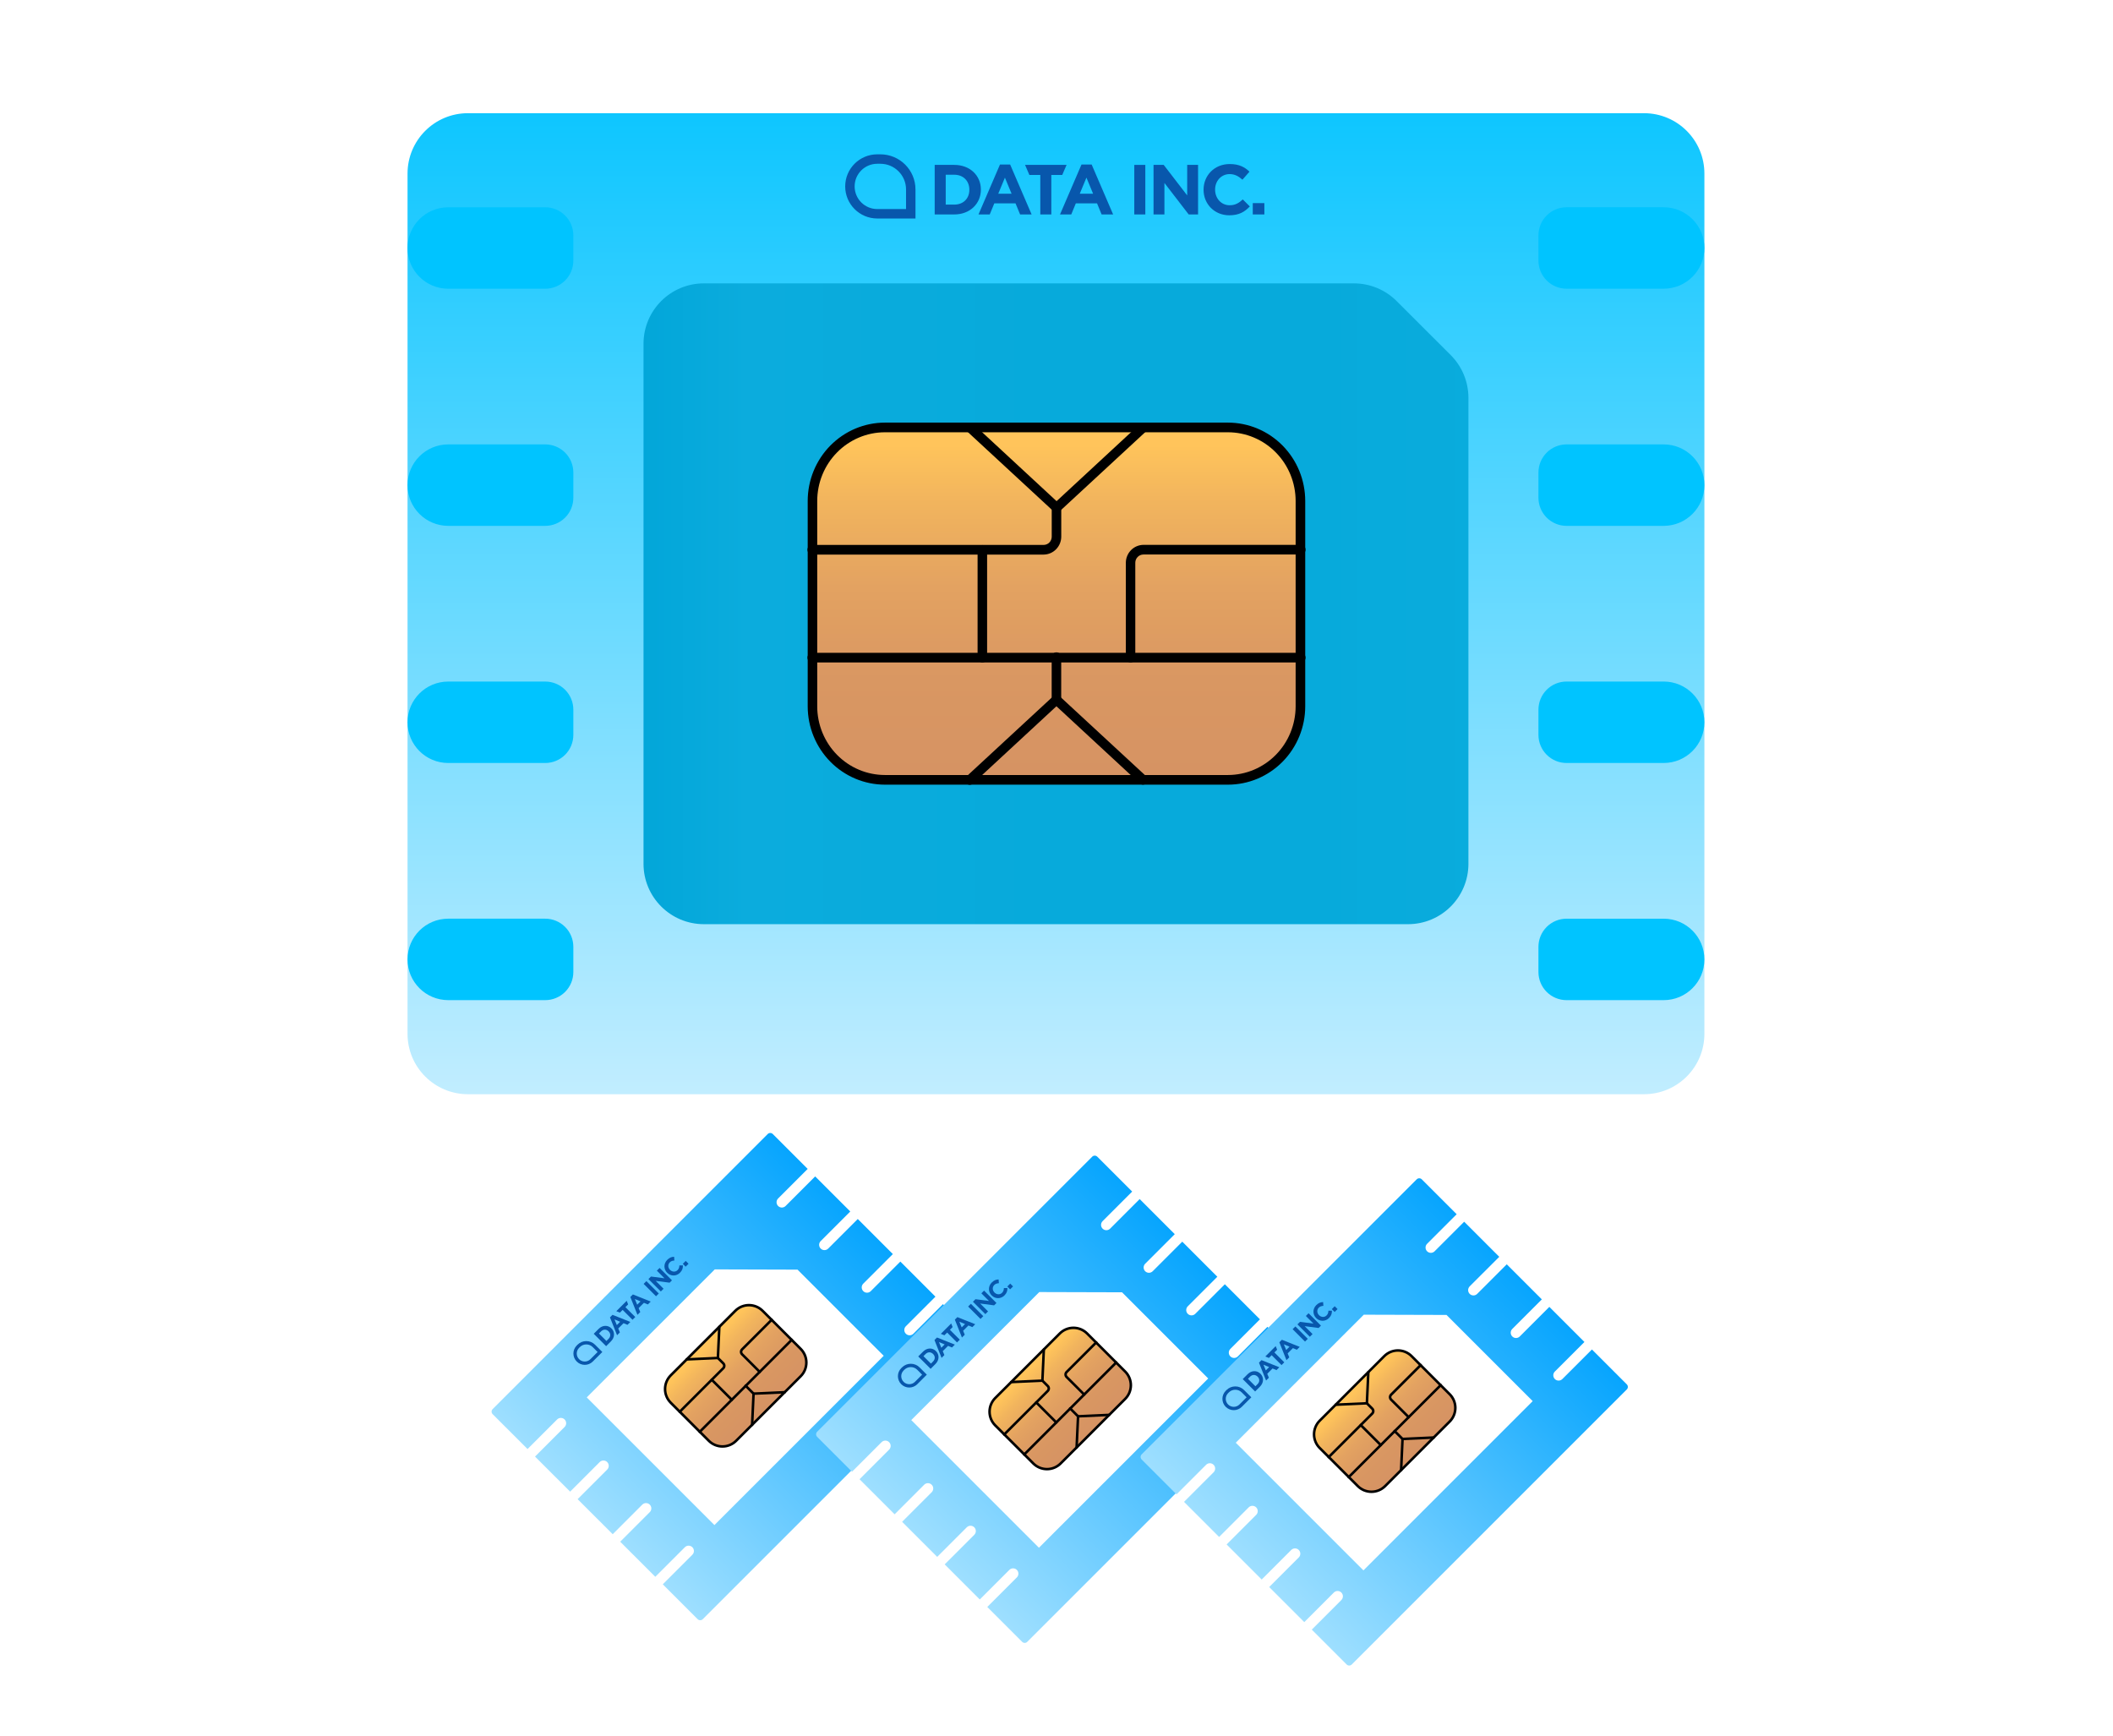 <svg width="280" height="230" viewBox="0 0 280 230" fill="none" xmlns="http://www.w3.org/2000/svg">
<g clip-path="url(#clip0_4335_1737)">
<g clip-path="url(#clip1_4335_1737)">
<path d="M120.038 176.741C119.763 176.467 119.763 176.021 120.038 175.747L123.957 171.828L119.308 167.179L115.389 171.098C115.115 171.373 114.669 171.373 114.395 171.098C114.12 170.824 114.12 170.378 114.395 170.104L118.314 166.185L113.666 161.537L109.747 165.456C109.472 165.73 109.027 165.73 108.752 165.456C108.478 165.181 108.478 164.736 108.752 164.461L112.671 160.542L108.022 155.894L104.103 159.812C103.829 160.087 103.384 160.087 103.109 159.812C102.835 159.538 102.835 159.093 103.109 158.818L107.028 154.899L102.408 150.279C102.22 150.091 101.917 150.091 101.731 150.277L65.283 186.725C65.096 186.912 65.097 187.215 65.285 187.402L69.905 192.022L73.824 188.103C74.098 187.829 74.544 187.829 74.818 188.103C75.093 188.378 75.093 188.823 74.818 189.098L70.899 193.017L75.548 197.665L79.467 193.747C79.741 193.472 80.187 193.472 80.461 193.747C80.736 194.021 80.736 194.466 80.461 194.741L76.542 198.66L81.191 203.308L85.109 199.389C85.384 199.115 85.829 199.115 86.104 199.389C86.378 199.664 86.378 200.109 86.104 200.383L82.185 204.302L86.834 208.951L90.753 205.032C91.027 204.758 91.472 204.758 91.747 205.032C92.022 205.307 92.022 205.752 91.747 206.027L87.828 209.946L92.448 214.566C92.636 214.753 92.939 214.754 93.125 214.568L129.573 178.119C129.76 177.933 129.759 177.63 129.571 177.442L124.951 172.822L121.032 176.741C120.758 177.016 120.312 177.016 120.038 176.741ZM117.103 179.666L94.672 202.097L77.753 185.178L94.717 168.215L105.683 168.247L117.103 179.666Z" fill="url(#paint0_linear_4335_1737)"/>
<path d="M97.437 173.702L88.877 182.262C87.879 183.26 87.879 184.879 88.877 185.877L93.93 190.93C94.928 191.928 96.547 191.928 97.545 190.93L106.105 182.37C107.103 181.372 107.103 179.753 106.105 178.755L101.052 173.702C100.054 172.704 98.435 172.704 97.437 173.702Z" fill="url(#paint1_linear_4335_1737)"/>
<path d="M106.224 182.489L97.663 191.05C97.152 191.56 96.459 191.846 95.737 191.846C95.014 191.846 94.322 191.56 93.811 191.05L88.757 185.997C88.247 185.485 87.961 184.793 87.961 184.071C87.961 183.348 88.247 182.656 88.757 182.144L97.318 173.584C97.829 173.073 98.522 172.786 99.245 172.785C99.967 172.785 100.661 173.071 101.172 173.582L106.226 178.635C106.736 179.147 107.022 179.84 107.022 180.563C107.022 181.285 106.734 181.978 106.224 182.489ZM88.995 182.382C88.548 182.83 88.297 183.437 88.297 184.071C88.297 184.704 88.548 185.311 88.995 185.759L94.048 190.812C94.496 191.26 95.104 191.511 95.737 191.511C96.37 191.511 96.977 191.26 97.425 190.812L105.986 182.252C106.433 181.803 106.684 181.196 106.684 180.563C106.684 179.93 106.433 179.323 105.986 178.875L100.933 173.821C100.484 173.374 99.877 173.123 99.244 173.123C98.611 173.123 98.004 173.374 97.556 173.821L88.995 182.382Z" fill="black"/>
<path d="M95.965 181.429L90.198 187.196C90.183 187.213 90.164 187.227 90.143 187.237C90.123 187.247 90.1 187.252 90.077 187.253C90.054 187.254 90.031 187.25 90.01 187.241C89.988 187.233 89.969 187.22 89.953 187.204C89.936 187.187 89.923 187.168 89.915 187.147C89.906 187.125 89.903 187.102 89.903 187.079C89.904 187.056 89.909 187.034 89.919 187.013C89.929 186.992 89.943 186.973 89.96 186.958L95.727 181.191C95.781 181.138 95.81 181.065 95.81 180.989C95.81 180.914 95.78 180.841 95.727 180.788L95.01 180.071C94.982 180.039 94.967 179.997 94.968 179.955C94.97 179.912 94.987 179.871 95.018 179.841C95.048 179.811 95.088 179.793 95.131 179.792C95.174 179.79 95.216 179.805 95.248 179.834L95.964 180.549C96.079 180.667 96.144 180.824 96.145 180.989C96.145 181.154 96.08 181.312 95.965 181.429Z" fill="black"/>
<path d="M105.027 177.675L92.852 189.85C92.837 189.867 92.818 189.881 92.797 189.891C92.776 189.901 92.754 189.906 92.731 189.907C92.708 189.908 92.685 189.904 92.663 189.895C92.642 189.887 92.623 189.874 92.606 189.858C92.59 189.841 92.577 189.822 92.569 189.8C92.56 189.779 92.556 189.756 92.557 189.733C92.558 189.71 92.563 189.687 92.573 189.667C92.583 189.646 92.597 189.627 92.614 189.612L104.789 177.437C104.804 177.42 104.823 177.406 104.844 177.396C104.865 177.386 104.887 177.381 104.91 177.38C104.933 177.379 104.956 177.383 104.978 177.392C104.999 177.4 105.018 177.413 105.035 177.429C105.051 177.445 105.064 177.465 105.072 177.486C105.081 177.508 105.085 177.531 105.084 177.554C105.083 177.577 105.078 177.599 105.068 177.62C105.058 177.641 105.044 177.66 105.027 177.675Z" fill="black"/>
<path d="M95.249 180.071C95.219 180.101 95.179 180.119 95.138 180.121L91.011 180.311C90.988 180.314 90.965 180.311 90.943 180.304C90.922 180.297 90.902 180.286 90.884 180.271C90.867 180.256 90.853 180.238 90.843 180.217C90.833 180.197 90.828 180.174 90.827 180.151C90.826 180.129 90.829 180.106 90.837 180.085C90.845 180.063 90.858 180.044 90.873 180.027C90.889 180.011 90.908 179.998 90.929 179.989C90.95 179.98 90.973 179.975 90.995 179.975L94.972 179.794L95.153 175.818C95.157 175.775 95.177 175.735 95.21 175.707C95.243 175.678 95.285 175.664 95.328 175.665C95.371 175.667 95.412 175.686 95.442 175.717C95.472 175.748 95.489 175.79 95.489 175.833L95.298 179.96C95.296 180.002 95.278 180.042 95.249 180.071Z" fill="black"/>
<path d="M99.972 184.798C99.941 184.83 99.898 184.847 99.853 184.847C99.809 184.848 99.766 184.83 99.734 184.799L98.696 183.76C98.679 183.745 98.665 183.727 98.655 183.706C98.645 183.685 98.64 183.662 98.639 183.639C98.638 183.616 98.642 183.594 98.651 183.572C98.659 183.551 98.672 183.531 98.688 183.515C98.705 183.499 98.724 183.486 98.746 183.477C98.767 183.469 98.79 183.465 98.813 183.466C98.836 183.466 98.859 183.472 98.879 183.482C98.9 183.492 98.919 183.506 98.934 183.523L99.971 184.56C99.987 184.575 99.999 184.594 100.008 184.614C100.016 184.634 100.021 184.656 100.021 184.679C100.021 184.701 100.017 184.723 100.009 184.743C100 184.764 99.988 184.782 99.972 184.798Z" fill="black"/>
<path d="M104.103 184.61C104.073 184.639 104.033 184.657 103.992 184.659L100.016 184.84L99.834 188.816C99.834 188.839 99.83 188.862 99.821 188.883C99.812 188.903 99.799 188.922 99.782 188.938C99.766 188.954 99.746 188.966 99.725 188.974C99.704 188.982 99.681 188.986 99.658 188.985C99.635 188.984 99.613 188.978 99.593 188.968C99.572 188.958 99.554 188.944 99.539 188.927C99.524 188.91 99.513 188.89 99.505 188.868C99.499 188.847 99.496 188.824 99.498 188.801L99.689 184.674C99.691 184.632 99.709 184.593 99.738 184.563C99.768 184.533 99.808 184.516 99.849 184.514L103.976 184.323C104.021 184.321 104.064 184.337 104.097 184.367C104.13 184.397 104.149 184.439 104.151 184.483C104.153 184.507 104.149 184.53 104.141 184.552C104.132 184.573 104.119 184.593 104.103 184.61Z" fill="black"/>
<path d="M97.089 185.611C97.058 185.643 97.015 185.66 96.971 185.66C96.926 185.66 96.884 185.643 96.852 185.611L94.195 182.954C94.167 182.922 94.152 182.881 94.154 182.838C94.155 182.795 94.172 182.754 94.203 182.724C94.233 182.694 94.274 182.676 94.317 182.675C94.359 182.674 94.401 182.689 94.433 182.717L97.09 185.374C97.121 185.405 97.139 185.448 97.139 185.492C97.138 185.537 97.121 185.58 97.089 185.611Z" fill="black"/>
<path d="M100.786 181.915C100.77 181.93 100.752 181.942 100.731 181.95C100.711 181.959 100.689 181.963 100.667 181.963C100.645 181.962 100.623 181.958 100.603 181.949C100.582 181.94 100.564 181.928 100.549 181.912L98.216 179.579C98.1 179.462 98.035 179.304 98.035 179.139C98.035 178.975 98.1 178.816 98.216 178.699L102.133 174.782C102.148 174.764 102.167 174.75 102.188 174.74C102.209 174.731 102.231 174.725 102.254 174.724C102.277 174.724 102.3 174.728 102.322 174.736C102.343 174.745 102.363 174.757 102.379 174.774C102.395 174.79 102.408 174.809 102.416 174.831C102.425 174.852 102.429 174.875 102.428 174.898C102.427 174.921 102.422 174.944 102.412 174.965C102.402 174.985 102.388 175.004 102.371 175.019L98.452 178.938C98.398 178.992 98.368 179.065 98.368 179.141C98.368 179.216 98.398 179.289 98.452 179.343L100.785 181.676C100.801 181.691 100.813 181.71 100.822 181.73C100.831 181.751 100.835 181.773 100.835 181.795C100.835 181.817 100.831 181.839 100.823 181.86C100.814 181.88 100.802 181.899 100.786 181.915Z" fill="black"/>
<path d="M76.582 180.269C76.081 179.768 76.081 178.956 76.582 178.456L76.683 178.354C77.24 177.798 78.142 177.798 78.699 178.354L79.504 179.16L78.395 180.269C77.894 180.77 77.082 180.77 76.582 180.269Z" stroke="#0857AC" stroke-width="0.442"/>
<path d="M78.678 176.747L79.325 176.1C79.847 175.578 80.562 175.572 81.024 176.034L81.028 176.038C81.49 176.5 81.489 177.22 80.967 177.742L80.32 178.389L78.678 176.747ZM80.641 177.416C80.94 177.117 80.942 176.716 80.651 176.425L80.647 176.42C80.356 176.129 79.95 176.127 79.651 176.426L79.369 176.708L80.359 177.698L80.641 177.416L80.641 177.416Z" fill="#0857AC"/>
<path d="M80.829 174.573L81.165 174.236L83.531 175.178L83.149 175.56L82.629 175.343L81.927 176.045L82.143 176.565L81.771 176.938L80.829 174.573ZM82.179 175.155L81.426 174.843L81.738 175.596L82.179 175.155Z" fill="#0857AC"/>
<path d="M81.671 173.754L82.147 173.944L82.509 173.582L83.818 174.891L84.183 174.525L82.874 173.217L83.236 172.855L83.046 172.378L81.671 173.754L81.671 173.754Z" fill="#0857AC"/>
<path d="M83.529 171.872L83.866 171.535L86.231 172.477L85.849 172.859L85.329 172.643L84.627 173.345L84.843 173.865L84.471 174.237L83.529 171.872ZM84.879 172.454L84.126 172.142L84.438 172.895L84.879 172.454Z" fill="#0857AC"/>
<path d="M85.29 170.135L85.655 169.77L87.297 171.412L86.932 171.777L85.29 170.135Z" fill="#0857AC"/>
<path d="M85.928 169.498L86.265 169.161L88.053 169.394L87.043 168.383L87.403 168.022L89.045 169.664L88.734 169.975L86.886 169.735L87.93 170.779L87.57 171.139L85.928 169.498Z" fill="#0857AC"/>
<path d="M88.41 168.665L88.406 168.661C87.939 168.194 87.912 167.456 88.422 166.946C88.736 166.633 89.026 166.548 89.33 166.544L89.363 167.042C89.12 167.055 88.919 167.115 88.753 167.281C88.473 167.561 88.501 167.993 88.783 168.274L88.788 168.279C89.069 168.56 89.5 168.598 89.785 168.313C89.975 168.123 90.016 167.932 90.029 167.684L90.494 167.684C90.504 168.036 90.427 168.338 90.106 168.658C89.618 169.147 88.882 169.137 88.41 168.665L88.41 168.665Z" fill="#0857AC"/>
<path d="M90.481 167.477L90.866 167.092L91.241 167.468L90.857 167.852L90.481 167.477Z" fill="#0857AC"/>
</g>
<g clip-path="url(#clip2_4335_1737)">
<path d="M163.038 179.745C162.763 179.471 162.763 179.025 163.038 178.751L166.957 174.832L162.308 170.183L158.389 174.102C158.115 174.377 157.669 174.377 157.395 174.102C157.12 173.828 157.12 173.382 157.395 173.108L161.314 169.189L156.666 164.541L152.747 168.46C152.472 168.734 152.027 168.734 151.752 168.46C151.478 168.185 151.478 167.74 151.752 167.465L155.671 163.546L151.022 158.897L147.103 162.816C146.829 163.091 146.384 163.091 146.109 162.816C145.835 162.542 145.835 162.096 146.109 161.822L150.028 157.903L145.408 153.283C145.22 153.095 144.917 153.095 144.731 153.281L108.283 189.729C108.096 189.916 108.097 190.219 108.285 190.406L112.905 195.026L116.824 191.107C117.098 190.833 117.544 190.833 117.818 191.107C118.093 191.382 118.093 191.827 117.818 192.102L113.899 196.021L118.548 200.669L122.467 196.75C122.741 196.476 123.187 196.476 123.461 196.75C123.736 197.025 123.736 197.47 123.461 197.745L119.542 201.664L124.191 206.312L128.109 202.393C128.384 202.119 128.829 202.119 129.104 202.393C129.378 202.667 129.378 203.113 129.104 203.387L125.185 207.306L129.834 211.955L133.753 208.036C134.027 207.762 134.472 207.762 134.747 208.036C135.021 208.311 135.021 208.756 134.747 209.031L130.828 212.949L135.448 217.569C135.636 217.757 135.939 217.758 136.125 217.571L172.573 181.123C172.76 180.937 172.759 180.634 172.571 180.446L167.951 175.826L164.032 179.745C163.758 180.02 163.312 180.02 163.038 179.745ZM160.103 182.67L137.672 205.101L120.753 188.182L137.717 171.219L148.683 171.25L160.103 182.67Z" fill="url(#paint2_linear_4335_1737)"/>
<path d="M140.437 176.706L131.877 185.266C130.879 186.264 130.879 187.883 131.877 188.881L136.93 193.934C137.928 194.932 139.547 194.932 140.545 193.934L149.105 185.374C150.103 184.376 150.103 182.757 149.105 181.759L144.052 176.706C143.054 175.708 141.435 175.708 140.437 176.706Z" fill="url(#paint3_linear_4335_1737)"/>
<path d="M149.224 185.493L140.663 194.054C140.152 194.564 139.459 194.85 138.737 194.85C138.015 194.85 137.322 194.564 136.811 194.054L131.757 189.001C131.247 188.489 130.961 187.797 130.961 187.074C130.961 186.352 131.247 185.66 131.757 185.148L140.318 176.588C140.829 176.077 141.522 175.79 142.245 175.789C142.967 175.789 143.661 176.075 144.172 176.586L149.226 181.639C149.736 182.151 150.022 182.844 150.022 183.566C150.022 184.289 149.734 184.982 149.224 185.493ZM131.995 185.386C131.548 185.834 131.297 186.441 131.297 187.074C131.297 187.708 131.548 188.315 131.995 188.763L137.048 193.816C137.496 194.263 138.104 194.515 138.737 194.515C139.37 194.515 139.977 194.263 140.425 193.816L148.986 185.256C149.433 184.807 149.684 184.2 149.684 183.567C149.684 182.934 149.433 182.327 148.986 181.878L143.933 176.825C143.484 176.378 142.877 176.127 142.244 176.127C141.611 176.127 141.004 176.378 140.556 176.825L131.995 185.386Z" fill="black"/>
<path d="M138.965 184.433L133.198 190.2C133.183 190.217 133.164 190.231 133.143 190.241C133.123 190.251 133.1 190.256 133.077 190.257C133.054 190.258 133.031 190.254 133.01 190.245C132.988 190.237 132.969 190.224 132.952 190.208C132.936 190.191 132.923 190.172 132.915 190.15C132.907 190.129 132.903 190.106 132.903 190.083C132.904 190.06 132.909 190.038 132.919 190.017C132.929 189.996 132.943 189.977 132.96 189.962L138.727 184.195C138.781 184.142 138.81 184.069 138.81 183.993C138.81 183.918 138.78 183.845 138.727 183.791L138.01 183.075C137.982 183.043 137.967 183.001 137.968 182.959C137.97 182.916 137.987 182.875 138.018 182.845C138.048 182.815 138.089 182.797 138.131 182.796C138.174 182.794 138.216 182.809 138.248 182.837L138.964 183.553C139.08 183.67 139.145 183.828 139.145 183.993C139.145 184.158 139.08 184.316 138.965 184.433Z" fill="black"/>
<path d="M148.027 180.679L135.852 192.854C135.837 192.871 135.818 192.885 135.797 192.895C135.776 192.905 135.754 192.91 135.731 192.911C135.708 192.911 135.685 192.907 135.664 192.899C135.642 192.891 135.623 192.878 135.606 192.861C135.59 192.845 135.577 192.826 135.569 192.804C135.56 192.783 135.556 192.76 135.557 192.737C135.558 192.714 135.563 192.691 135.573 192.671C135.583 192.65 135.597 192.631 135.614 192.616L147.789 180.441C147.804 180.424 147.823 180.41 147.844 180.4C147.865 180.39 147.887 180.385 147.91 180.384C147.933 180.383 147.956 180.387 147.978 180.396C147.999 180.404 148.018 180.417 148.035 180.433C148.051 180.449 148.064 180.469 148.072 180.49C148.081 180.512 148.085 180.535 148.084 180.558C148.083 180.581 148.078 180.603 148.068 180.624C148.058 180.645 148.044 180.663 148.027 180.679Z" fill="black"/>
<path d="M138.249 183.075C138.219 183.105 138.179 183.122 138.137 183.124L134.011 183.315C133.988 183.317 133.965 183.315 133.943 183.308C133.922 183.301 133.902 183.29 133.884 183.275C133.867 183.26 133.853 183.241 133.843 183.221C133.833 183.2 133.828 183.178 133.827 183.155C133.826 183.133 133.829 183.11 133.837 183.089C133.845 183.067 133.858 183.048 133.873 183.031C133.889 183.015 133.908 183.002 133.929 182.993C133.95 182.984 133.973 182.979 133.995 182.979L137.972 182.798L138.153 178.822C138.157 178.779 138.177 178.739 138.21 178.711C138.242 178.682 138.285 178.667 138.328 178.669C138.371 178.671 138.412 178.69 138.442 178.721C138.472 178.752 138.489 178.794 138.489 178.837L138.298 182.964C138.296 183.006 138.278 183.046 138.249 183.075Z" fill="black"/>
<path d="M142.972 187.802C142.941 187.834 142.898 187.851 142.853 187.851C142.809 187.851 142.766 187.834 142.734 187.803L141.696 186.764C141.679 186.749 141.665 186.731 141.655 186.71C141.645 186.689 141.64 186.666 141.639 186.643C141.638 186.62 141.642 186.597 141.651 186.576C141.659 186.555 141.672 186.535 141.688 186.519C141.705 186.503 141.724 186.49 141.746 186.481C141.767 186.473 141.79 186.469 141.813 186.47C141.836 186.47 141.858 186.476 141.879 186.486C141.9 186.495 141.919 186.509 141.934 186.527L142.971 187.563C142.986 187.579 142.999 187.597 143.008 187.618C143.016 187.638 143.021 187.66 143.021 187.682C143.021 187.705 143.017 187.727 143.009 187.747C143 187.768 142.988 187.786 142.972 187.802Z" fill="black"/>
<path d="M147.103 187.614C147.073 187.643 147.033 187.661 146.992 187.663L143.016 187.844L142.834 191.82C142.834 191.843 142.83 191.865 142.821 191.886C142.812 191.907 142.799 191.926 142.782 191.942C142.766 191.958 142.746 191.97 142.725 191.978C142.704 191.986 142.681 191.99 142.658 191.989C142.635 191.988 142.613 191.982 142.593 191.972C142.572 191.962 142.554 191.948 142.539 191.931C142.524 191.914 142.513 191.894 142.506 191.872C142.499 191.85 142.496 191.828 142.498 191.805L142.689 187.678C142.691 187.636 142.709 187.596 142.738 187.567C142.768 187.537 142.808 187.52 142.849 187.518L146.976 187.327C147.021 187.325 147.064 187.341 147.097 187.371C147.13 187.401 147.149 187.443 147.151 187.487C147.153 187.51 147.149 187.534 147.141 187.556C147.132 187.577 147.119 187.597 147.103 187.614Z" fill="black"/>
<path d="M140.089 188.615C140.058 188.647 140.015 188.664 139.971 188.664C139.926 188.664 139.884 188.647 139.852 188.615L137.195 185.958C137.167 185.926 137.152 185.885 137.154 185.842C137.155 185.799 137.173 185.758 137.203 185.728C137.233 185.698 137.274 185.68 137.316 185.679C137.359 185.677 137.401 185.692 137.433 185.721L140.09 188.377C140.121 188.409 140.139 188.452 140.139 188.496C140.139 188.541 140.121 188.584 140.089 188.615Z" fill="black"/>
<path d="M143.786 184.918C143.77 184.934 143.752 184.946 143.731 184.954C143.711 184.963 143.689 184.967 143.667 184.967C143.645 184.966 143.623 184.962 143.603 184.953C143.582 184.944 143.564 184.932 143.549 184.916L141.215 182.583C141.1 182.466 141.035 182.308 141.035 182.143C141.035 181.978 141.1 181.82 141.215 181.703L145.133 177.785C145.148 177.768 145.167 177.754 145.188 177.744C145.209 177.735 145.231 177.729 145.254 177.728C145.277 177.728 145.3 177.732 145.322 177.74C145.343 177.748 145.363 177.761 145.379 177.778C145.395 177.794 145.408 177.813 145.416 177.835C145.425 177.856 145.429 177.879 145.428 177.902C145.427 177.925 145.422 177.948 145.412 177.968C145.402 177.989 145.388 178.008 145.371 178.023L141.452 181.942C141.398 181.996 141.368 182.069 141.368 182.145C141.368 182.22 141.398 182.293 141.452 182.347L143.785 184.68C143.801 184.695 143.813 184.714 143.822 184.734C143.831 184.755 143.835 184.777 143.835 184.799C143.835 184.821 143.831 184.843 143.823 184.864C143.814 184.884 143.802 184.903 143.786 184.918Z" fill="black"/>
<path d="M119.582 183.273C119.081 182.772 119.081 181.96 119.582 181.459L119.683 181.358C120.239 180.802 121.142 180.802 121.699 181.358L122.504 182.164L121.395 183.273C120.894 183.774 120.082 183.774 119.582 183.273Z" stroke="#0857AC" stroke-width="0.442"/>
<path d="M121.678 179.751L122.325 179.104C122.847 178.582 123.562 178.575 124.024 179.038L124.028 179.042C124.491 179.504 124.489 180.224 123.967 180.745L123.319 181.393L121.678 179.751ZM123.641 180.419C123.94 180.121 123.942 179.72 123.651 179.429L123.647 179.424C123.356 179.133 122.95 179.131 122.651 179.43L122.369 179.712L123.359 180.702L123.641 180.42L123.641 180.419Z" fill="#0857AC"/>
<path d="M123.829 177.577L124.165 177.24L126.531 178.182L126.149 178.564L125.629 178.347L124.927 179.049L125.143 179.569L124.771 179.942L123.829 177.577ZM125.179 178.159L124.426 177.847L124.738 178.6L125.179 178.159Z" fill="#0857AC"/>
<path d="M124.671 176.758L125.147 176.947L125.509 176.586L126.818 177.894L127.183 177.529L125.874 176.22L126.236 175.859L126.046 175.382L124.671 176.758L124.671 176.758Z" fill="#0857AC"/>
<path d="M126.529 174.876L126.866 174.539L129.231 175.481L128.849 175.863L128.329 175.647L127.627 176.349L127.843 176.869L127.471 177.241L126.529 174.876ZM127.879 175.458L127.126 175.146L127.438 175.899L127.879 175.458Z" fill="#0857AC"/>
<path d="M128.29 173.139L128.655 172.774L130.297 174.415L129.932 174.781L128.29 173.139Z" fill="#0857AC"/>
<path d="M128.928 172.501L129.265 172.165L131.053 172.398L130.043 171.387L130.403 171.026L132.045 172.668L131.734 172.979L129.886 172.739L130.93 173.783L130.57 174.143L128.928 172.501Z" fill="#0857AC"/>
<path d="M131.41 171.669L131.406 171.664C130.939 171.198 130.912 170.46 131.422 169.95C131.735 169.637 132.026 169.552 132.33 169.548L132.363 170.046C132.12 170.059 131.919 170.119 131.753 170.285C131.473 170.565 131.501 170.997 131.783 171.278L131.788 171.283C132.069 171.564 132.5 171.602 132.785 171.317C132.975 171.127 133.016 170.936 133.029 170.688L133.494 170.688C133.504 171.039 133.426 171.342 133.106 171.662C132.618 172.151 131.882 172.141 131.41 171.669L131.41 171.669Z" fill="#0857AC"/>
<path d="M133.481 170.48L133.866 170.096L134.241 170.472L133.857 170.856L133.481 170.48Z" fill="#0857AC"/>
</g>
<g clip-path="url(#clip3_4335_1737)">
<path d="M206.038 182.745C205.763 182.471 205.763 182.026 206.038 181.751L209.957 177.832L205.308 173.183L201.389 177.102C201.115 177.377 200.669 177.377 200.395 177.102C200.12 176.828 200.12 176.382 200.395 176.108L204.314 172.189L199.666 167.541L195.747 171.46C195.472 171.734 195.027 171.734 194.752 171.46C194.478 171.185 194.478 170.74 194.752 170.465L198.671 166.547L194.022 161.898L190.103 165.817C189.829 166.091 189.384 166.091 189.109 165.817C188.835 165.542 188.835 165.097 189.109 164.822L193.028 160.903L188.408 156.283C188.22 156.096 187.917 156.095 187.731 156.281L151.283 192.729C151.096 192.916 151.097 193.219 151.285 193.406L155.905 198.026L159.824 194.108C160.098 193.833 160.544 193.833 160.818 194.108C161.093 194.382 161.093 194.827 160.818 195.102L156.899 199.021L161.548 203.67L165.467 199.751C165.741 199.476 166.187 199.476 166.461 199.751C166.736 200.025 166.736 200.471 166.461 200.745L162.542 204.664L167.191 209.312L171.109 205.393C171.384 205.119 171.829 205.119 172.104 205.393C172.378 205.668 172.378 206.113 172.104 206.388L168.185 210.307L172.834 214.955L176.753 211.036C177.027 210.762 177.472 210.762 177.747 211.036C178.021 211.311 178.021 211.756 177.747 212.031L173.828 215.95L178.448 220.57C178.636 220.757 178.939 220.758 179.125 220.572L215.573 184.124C215.76 183.937 215.759 183.634 215.571 183.447L210.951 178.827L207.032 182.745C206.758 183.02 206.312 183.02 206.038 182.745ZM203.103 185.67L180.672 208.102L163.753 191.183L180.717 174.219L191.683 174.251L203.103 185.67Z" fill="url(#paint4_linear_4335_1737)"/>
<path d="M183.436 179.706L174.876 188.266C173.878 189.264 173.878 190.883 174.876 191.881L179.929 196.934C180.927 197.932 182.546 197.932 183.544 196.934L192.104 188.374C193.102 187.376 193.102 185.757 192.104 184.759L187.051 179.706C186.053 178.708 184.434 178.708 183.436 179.706Z" fill="url(#paint5_linear_4335_1737)"/>
<path d="M192.223 188.493L183.662 197.054C183.151 197.564 182.458 197.851 181.736 197.851C181.014 197.851 180.321 197.564 179.81 197.054L174.756 192.001C174.246 191.49 173.96 190.797 173.96 190.075C173.96 189.353 174.246 188.66 174.756 188.149L183.317 179.588C183.828 179.077 184.521 178.79 185.244 178.789C185.966 178.789 186.66 179.075 187.171 179.586L192.225 184.639C192.735 185.151 193.021 185.844 193.021 186.567C193.021 187.289 192.733 187.982 192.223 188.493ZM174.994 188.386C174.547 188.834 174.296 189.442 174.296 190.075C174.296 190.708 174.547 191.315 174.994 191.763L180.047 196.817C180.495 197.264 181.103 197.515 181.736 197.515C182.369 197.515 182.976 197.264 183.424 196.817L191.985 188.256C192.432 187.808 192.683 187.2 192.683 186.567C192.683 185.934 192.432 185.327 191.985 184.879L186.932 179.825C186.484 179.378 185.876 179.127 185.243 179.127C184.61 179.127 184.003 179.378 183.555 179.825L174.994 188.386Z" fill="black"/>
<path d="M181.964 187.433L176.197 193.2C176.182 193.217 176.163 193.231 176.142 193.241C176.122 193.251 176.099 193.256 176.076 193.257C176.053 193.258 176.03 193.254 176.009 193.245C175.987 193.237 175.968 193.224 175.952 193.208C175.935 193.192 175.922 193.172 175.914 193.151C175.906 193.129 175.902 193.106 175.902 193.083C175.903 193.06 175.908 193.038 175.918 193.017C175.928 192.996 175.942 192.978 175.959 192.962L181.726 187.196C181.78 187.142 181.809 187.069 181.809 186.994C181.809 186.918 181.779 186.845 181.726 186.792L181.009 186.075C180.981 186.043 180.966 186.002 180.967 185.959C180.969 185.916 180.986 185.875 181.017 185.845C181.047 185.815 181.088 185.797 181.13 185.796C181.173 185.795 181.215 185.809 181.247 185.838L181.963 186.554C182.079 186.671 182.144 186.829 182.144 186.993C182.144 187.158 182.079 187.316 181.964 187.433Z" fill="black"/>
<path d="M191.026 183.679L178.851 195.854C178.836 195.871 178.817 195.885 178.796 195.895C178.775 195.905 178.753 195.91 178.73 195.911C178.707 195.912 178.684 195.908 178.663 195.899C178.641 195.891 178.622 195.878 178.605 195.862C178.589 195.845 178.576 195.826 178.568 195.805C178.559 195.783 178.555 195.76 178.556 195.737C178.557 195.714 178.562 195.692 178.572 195.671C178.582 195.65 178.596 195.631 178.613 195.616L190.788 183.441C190.803 183.424 190.822 183.41 190.843 183.4C190.864 183.39 190.886 183.385 190.909 183.384C190.932 183.383 190.955 183.387 190.977 183.396C190.998 183.404 191.017 183.417 191.034 183.433C191.05 183.45 191.063 183.469 191.071 183.49C191.08 183.512 191.084 183.535 191.083 183.558C191.082 183.581 191.077 183.603 191.067 183.624C191.057 183.645 191.043 183.664 191.026 183.679Z" fill="black"/>
<path d="M181.248 186.076C181.218 186.105 181.178 186.123 181.136 186.125L177.01 186.316C176.987 186.318 176.964 186.315 176.942 186.308C176.921 186.301 176.901 186.29 176.883 186.275C176.866 186.26 176.852 186.242 176.842 186.221C176.832 186.201 176.827 186.178 176.826 186.156C176.825 186.133 176.828 186.11 176.836 186.089C176.844 186.067 176.857 186.048 176.872 186.031C176.888 186.015 176.907 186.002 176.928 185.993C176.949 185.984 176.972 185.98 176.994 185.98L180.971 185.799L181.152 181.822C181.156 181.779 181.176 181.739 181.209 181.711C181.241 181.682 181.284 181.668 181.327 181.67C181.37 181.672 181.411 181.69 181.441 181.721C181.471 181.753 181.488 181.794 181.488 181.837L181.297 185.964C181.295 186.006 181.277 186.046 181.248 186.076Z" fill="black"/>
<path d="M185.971 190.802C185.94 190.834 185.897 190.851 185.852 190.852C185.808 190.852 185.765 190.834 185.733 190.803L184.695 189.765C184.678 189.749 184.664 189.731 184.654 189.71C184.644 189.689 184.639 189.667 184.638 189.644C184.637 189.621 184.641 189.598 184.65 189.576C184.658 189.555 184.671 189.535 184.687 189.519C184.704 189.503 184.723 189.49 184.745 189.482C184.766 189.473 184.789 189.469 184.812 189.47C184.835 189.471 184.858 189.476 184.878 189.486C184.899 189.496 184.918 189.51 184.933 189.527L185.97 190.564C185.985 190.579 185.998 190.598 186.007 190.618C186.016 190.639 186.02 190.66 186.02 190.683C186.02 190.705 186.016 190.727 186.008 190.747C185.999 190.768 185.987 190.787 185.971 190.802Z" fill="black"/>
<path d="M190.102 190.614C190.072 190.643 190.032 190.661 189.991 190.663L186.015 190.845L185.833 194.82C185.833 194.843 185.829 194.866 185.82 194.887C185.811 194.908 185.798 194.927 185.781 194.942C185.765 194.958 185.745 194.97 185.724 194.978C185.703 194.986 185.68 194.99 185.657 194.989C185.634 194.988 185.612 194.982 185.592 194.972C185.571 194.962 185.553 194.948 185.538 194.931C185.523 194.914 185.512 194.894 185.505 194.872C185.498 194.851 185.495 194.828 185.497 194.805L185.688 190.678C185.69 190.636 185.708 190.597 185.737 190.567C185.767 190.537 185.807 190.52 185.848 190.518L189.975 190.327C190.02 190.325 190.063 190.341 190.096 190.371C190.129 190.401 190.148 190.443 190.15 190.487C190.152 190.511 190.148 190.534 190.14 190.556C190.131 190.578 190.118 190.597 190.102 190.614Z" fill="black"/>
<path d="M183.089 191.615C183.058 191.647 183.015 191.664 182.971 191.664C182.926 191.664 182.884 191.647 182.852 191.615L180.195 188.959C180.167 188.926 180.152 188.885 180.154 188.842C180.155 188.799 180.173 188.759 180.203 188.728C180.233 188.698 180.274 188.68 180.316 188.679C180.359 188.678 180.401 188.693 180.433 188.721L183.09 191.378C183.121 191.409 183.139 191.452 183.139 191.497C183.139 191.541 183.121 191.584 183.089 191.615Z" fill="black"/>
<path d="M186.786 187.919C186.77 187.934 186.752 187.946 186.731 187.955C186.711 187.963 186.689 187.967 186.667 187.967C186.645 187.967 186.623 187.962 186.603 187.953C186.582 187.945 186.564 187.932 186.549 187.916L184.215 185.583C184.1 185.466 184.035 185.308 184.035 185.143C184.035 184.979 184.1 184.821 184.215 184.703L188.133 180.786C188.148 180.768 188.167 180.754 188.188 180.745C188.209 180.735 188.231 180.729 188.254 180.729C188.277 180.728 188.3 180.732 188.322 180.74C188.343 180.749 188.363 180.762 188.379 180.778C188.395 180.794 188.408 180.814 188.416 180.835C188.425 180.856 188.429 180.879 188.428 180.902C188.427 180.925 188.422 180.948 188.412 180.969C188.402 180.99 188.388 181.008 188.371 181.023L184.452 184.943C184.398 184.996 184.368 185.069 184.368 185.145C184.368 185.221 184.398 185.293 184.452 185.347L186.785 187.68C186.801 187.696 186.813 187.714 186.822 187.734C186.831 187.755 186.835 187.777 186.835 187.799C186.835 187.821 186.831 187.843 186.823 187.864C186.814 187.884 186.802 187.903 186.786 187.919Z" fill="black"/>
<path d="M162.583 186.273C162.082 185.772 162.082 184.961 162.583 184.46L162.684 184.359C163.24 183.802 164.143 183.802 164.7 184.359L165.505 185.164L164.396 186.273C163.895 186.774 163.083 186.774 162.583 186.273Z" stroke="#0857AC" stroke-width="0.442"/>
<path d="M164.678 182.751L165.325 182.104C165.847 181.582 166.562 181.576 167.024 182.038L167.028 182.042C167.491 182.505 167.489 183.224 166.967 183.746L166.319 184.393L164.678 182.751ZM166.641 183.42C166.94 183.121 166.942 182.72 166.651 182.429L166.647 182.424C166.356 182.134 165.95 182.131 165.651 182.43L165.369 182.712L166.359 183.702L166.641 183.42L166.641 183.42Z" fill="#0857AC"/>
<path d="M166.829 180.577L167.165 180.24L169.531 181.182L169.149 181.564L168.629 181.347L167.927 182.05L168.143 182.57L167.771 182.942L166.829 180.577ZM168.179 181.159L167.426 180.847L167.738 181.6L168.179 181.159Z" fill="#0857AC"/>
<path d="M167.672 179.758L168.148 179.948L168.51 179.586L169.819 180.895L170.184 180.529L168.875 179.221L169.237 178.859L169.047 178.383L167.672 179.758L167.672 179.758Z" fill="#0857AC"/>
<path d="M169.53 177.876L169.867 177.54L172.232 178.482L171.85 178.863L171.33 178.647L170.628 179.349L170.844 179.869L170.472 180.241L169.53 177.876ZM170.88 178.458L170.127 178.147L170.439 178.9L170.88 178.458Z" fill="#0857AC"/>
<path d="M171.291 176.139L171.656 175.774L173.298 177.416L172.933 177.781L171.291 176.139Z" fill="#0857AC"/>
<path d="M171.928 175.502L172.265 175.165L174.053 175.398L173.043 174.387L173.403 174.026L175.045 175.668L174.734 175.979L172.886 175.739L173.93 176.783L173.57 177.144L171.928 175.502Z" fill="#0857AC"/>
<path d="M174.412 174.669L174.408 174.665C173.941 174.198 173.914 173.46 174.424 172.95C174.737 172.637 175.028 172.553 175.332 172.549L175.365 173.046C175.122 173.059 174.921 173.119 174.755 173.285C174.475 173.565 174.503 173.997 174.785 174.278L174.79 174.283C175.071 174.564 175.502 174.602 175.787 174.317C175.977 174.128 176.018 173.936 176.031 173.689L176.496 173.688C176.506 174.04 176.428 174.342 176.108 174.662C175.62 175.151 174.884 175.141 174.412 174.669L174.412 174.669Z" fill="#0857AC"/>
<path d="M176.482 173.481L176.867 173.096L177.242 173.472L176.858 173.856L176.482 173.481Z" fill="#0857AC"/>
</g>
<path d="M225.855 137L225.855 23C225.855 18.582 222.274 15 217.855 15L62.004 15C57.586 15 54.004 18.582 54.004 23L54.004 137C54.004 141.418 57.586 145 62.004 145L217.855 145C222.274 145 225.855 141.418 225.855 137Z" fill="url(#paint6_linear_4335_1737)"/>
<path d="M220.459 121.741C223.439 121.741 225.855 124.157 225.855 127.138C225.855 130.119 223.439 132.535 220.459 132.535L207.589 132.535C206.601 132.535 205.653 132.143 204.955 131.444C204.256 130.745 203.863 129.797 203.863 128.809L203.863 125.467C203.863 124.479 204.256 123.531 204.955 122.833C205.653 122.134 206.601 121.741 207.589 121.741L220.459 121.741Z" fill="#00C4FF"/>
<path d="M220.459 90.314C223.439 90.314 225.855 92.731 225.855 95.711C225.855 98.692 223.439 101.108 220.459 101.108L207.589 101.108C206.601 101.108 205.653 100.716 204.955 100.017C204.256 99.318 203.863 98.371 203.863 97.382L203.863 94.04C203.863 93.052 204.256 92.105 204.955 91.406C205.653 90.707 206.601 90.314 207.589 90.314L220.459 90.314Z" fill="#00C4FF"/>
<path d="M220.459 58.891C223.439 58.891 225.855 61.307 225.855 64.288C225.855 67.268 223.439 69.684 220.459 69.684L207.589 69.684C206.601 69.684 205.653 69.292 204.955 68.593C204.256 67.894 203.863 66.947 203.863 65.959L203.863 62.617C203.863 61.628 204.256 60.681 204.955 59.982C205.653 59.283 206.601 58.891 207.589 58.891L220.459 58.891Z" fill="#00C4FF"/>
<path d="M220.459 27.464C223.439 27.464 225.855 29.88 225.855 32.861C225.855 35.841 223.439 38.258 220.459 38.258L207.589 38.258C206.601 38.258 205.653 37.865 204.955 37.166C204.256 36.468 203.863 35.52 203.863 34.532L203.863 31.19C203.863 30.202 204.256 29.254 204.955 28.555C205.653 27.856 206.601 27.464 207.589 27.464L220.459 27.464Z" fill="#00C4FF"/>
<path d="M59.397 38.262C56.416 38.262 54 35.845 54 32.865C54 29.884 56.416 27.468 59.397 27.468L72.25 27.468C73.238 27.468 74.186 27.86 74.885 28.559C75.583 29.258 75.976 30.206 75.976 31.194L75.976 34.536C75.976 35.524 75.583 36.472 74.885 37.17C74.186 37.869 73.238 38.262 72.25 38.262L59.397 38.262Z" fill="#00C4FF"/>
<path d="M59.397 69.684C56.416 69.684 54 67.267 54 64.287C54 61.306 56.416 58.89 59.397 58.89L72.25 58.89C73.238 58.89 74.186 59.282 74.885 59.981C75.583 60.68 75.976 61.627 75.976 62.616L75.976 65.958C75.976 66.946 75.583 67.894 74.885 68.592C74.186 69.291 73.238 69.684 72.25 69.684L59.397 69.684Z" fill="#00C4FF"/>
<path d="M59.397 101.109C56.416 101.109 54 98.693 54 95.713C54 92.732 56.416 90.316 59.397 90.316L72.25 90.316C73.238 90.316 74.186 90.708 74.885 91.407C75.583 92.106 75.976 93.053 75.976 94.041L75.976 97.383C75.976 98.372 75.583 99.319 74.885 100.018C74.186 100.717 73.238 101.109 72.25 101.109L59.397 101.109Z" fill="#00C4FF"/>
<path d="M59.397 132.534C56.416 132.534 54 130.118 54 127.137C54 124.157 56.416 121.74 59.397 121.74L72.25 121.74C73.238 121.74 74.186 122.133 74.885 122.832C75.583 123.53 75.976 124.478 75.976 125.466L75.976 128.808C75.976 129.796 75.583 130.744 74.885 131.443C74.186 132.142 73.238 132.534 72.25 132.534L59.397 132.534Z" fill="#00C4FF"/>
<path d="M192.24 47.056C193.742 48.556 194.586 50.593 194.586 52.716L194.586 114.468C194.586 118.887 191.004 122.468 186.586 122.468L93.275 122.468C88.856 122.468 85.275 118.887 85.275 114.468L85.275 45.552C85.275 41.133 88.856 37.552 93.275 37.552L179.415 37.552C181.535 37.552 183.568 38.394 185.068 39.892L192.24 47.056Z" fill="url(#paint7_linear_4335_1737)"/>
<path d="M162.715 56.643L117.259 56.643C111.958 56.643 107.66 61.002 107.66 66.381V93.602C107.66 98.98 111.958 103.34 117.259 103.34H162.715C168.017 103.34 172.314 98.98 172.314 93.602V66.381C172.314 61.002 168.017 56.643 162.715 56.643Z" fill="url(#paint8_linear_4335_1737)"/>
<path d="M162.721 103.981H117.26C114.548 103.977 111.949 102.883 110.031 100.938C108.113 98.992 107.035 96.355 107.031 93.604V66.38C107.035 63.629 108.113 60.991 110.031 59.046C111.949 57.101 114.548 56.006 117.26 56.003L162.721 56.003C165.435 56.004 168.037 57.097 169.957 59.042C171.877 60.988 172.957 63.627 172.96 66.38V93.604C172.957 96.357 171.877 98.996 169.957 100.941C168.037 102.887 165.435 103.98 162.721 103.981ZM117.26 57.283C114.883 57.286 112.604 58.245 110.923 59.951C109.242 61.656 108.296 63.968 108.293 66.38V93.604C108.296 96.016 109.242 98.328 110.923 100.033C112.604 101.739 114.883 102.698 117.26 102.701H162.721C165.099 102.698 167.378 101.739 169.059 100.033C170.74 98.328 171.685 96.016 171.688 93.604V66.38C171.685 63.968 170.74 61.656 169.059 59.951C167.378 58.245 165.099 57.286 162.721 57.283L117.26 57.283Z" fill="black"/>
<path d="M138.297 73.491H107.673C107.587 73.497 107.5 73.484 107.419 73.455C107.337 73.425 107.263 73.379 107.2 73.319C107.137 73.259 107.086 73.186 107.052 73.106C107.018 73.025 107 72.939 107 72.851C107 72.763 107.018 72.677 107.052 72.596C107.086 72.516 107.137 72.443 107.2 72.383C107.263 72.323 107.337 72.277 107.419 72.247C107.5 72.218 107.587 72.205 107.673 72.211H138.297C138.581 72.21 138.853 72.095 139.054 71.891C139.255 71.687 139.368 71.41 139.368 71.122V67.262C139.378 67.1 139.449 66.947 139.566 66.836C139.683 66.724 139.838 66.662 139.999 66.662C140.159 66.662 140.314 66.724 140.431 66.836C140.548 66.947 140.619 67.1 140.63 67.262V71.119C140.626 71.746 140.379 72.347 139.943 72.791C139.506 73.235 138.915 73.486 138.297 73.491Z" fill="black"/>
<path d="M172.327 87.787L107.673 87.787C107.587 87.793 107.5 87.781 107.419 87.751C107.337 87.721 107.263 87.675 107.2 87.615C107.137 87.555 107.086 87.483 107.052 87.402C107.018 87.322 107 87.235 107 87.147C107 87.06 107.018 86.973 107.052 86.892C107.086 86.812 107.137 86.739 107.2 86.679C107.263 86.619 107.337 86.573 107.419 86.544C107.5 86.514 107.587 86.501 107.673 86.507L172.327 86.507C172.413 86.501 172.5 86.514 172.581 86.544C172.663 86.573 172.737 86.619 172.8 86.679C172.863 86.739 172.914 86.812 172.948 86.892C172.982 86.973 173 87.06 173 87.147C173 87.235 172.982 87.322 172.948 87.402C172.914 87.483 172.863 87.555 172.8 87.615C172.737 87.675 172.663 87.721 172.581 87.751C172.5 87.781 172.413 87.793 172.327 87.787Z" fill="black"/>
<path d="M140.01 67.904C139.852 67.904 139.7 67.845 139.584 67.737L128.119 57.135C128.053 57.08 127.999 57.011 127.96 56.934C127.921 56.857 127.898 56.772 127.892 56.686C127.886 56.599 127.898 56.512 127.926 56.43C127.954 56.348 127.998 56.273 128.056 56.209C128.114 56.145 128.184 56.093 128.262 56.057C128.339 56.022 128.424 56.002 128.509 56C128.595 55.998 128.68 56.014 128.759 56.047C128.839 56.079 128.911 56.127 128.971 56.189L140.01 66.412L151.048 56.189C151.173 56.084 151.334 56.031 151.496 56.043C151.658 56.054 151.809 56.128 151.919 56.25C152.029 56.372 152.088 56.532 152.084 56.696C152.081 56.861 152.015 57.018 151.9 57.135L140.436 67.737C140.319 67.845 140.167 67.904 140.01 67.904Z" fill="black"/>
<path d="M139.993 93.361C139.826 93.361 139.665 93.293 139.547 93.174C139.428 93.054 139.361 92.891 139.361 92.722V87.129C139.355 87.042 139.367 86.954 139.397 86.871C139.426 86.789 139.471 86.713 139.53 86.649C139.59 86.585 139.661 86.534 139.74 86.499C139.82 86.465 139.905 86.447 139.992 86.447C140.078 86.447 140.164 86.465 140.243 86.499C140.322 86.534 140.394 86.585 140.453 86.649C140.512 86.713 140.558 86.789 140.587 86.871C140.616 86.954 140.628 87.042 140.623 87.129V92.714C140.624 92.799 140.608 92.882 140.577 92.961C140.546 93.039 140.5 93.111 140.441 93.171C140.382 93.231 140.313 93.279 140.236 93.311C140.159 93.344 140.076 93.361 139.993 93.361Z" fill="black"/>
<path d="M151.455 103.978C151.297 103.977 151.146 103.918 151.029 103.811L139.99 93.59L128.951 103.811C128.891 103.872 128.819 103.921 128.74 103.953C128.66 103.986 128.575 104.001 128.49 104C128.404 103.998 128.32 103.978 128.242 103.942C128.164 103.906 128.094 103.855 128.036 103.791C127.979 103.727 127.934 103.651 127.906 103.569C127.878 103.487 127.867 103.401 127.873 103.314C127.879 103.227 127.902 103.143 127.941 103.066C127.98 102.988 128.034 102.92 128.1 102.865L139.564 92.262C139.681 92.155 139.833 92.095 139.99 92.095C140.148 92.095 140.3 92.155 140.416 92.262L151.881 102.865C152.004 102.979 152.077 103.139 152.084 103.308C152.091 103.478 152.032 103.643 151.92 103.768C151.861 103.835 151.79 103.888 151.71 103.924C151.629 103.96 151.543 103.978 151.455 103.978Z" fill="black"/>
<path d="M130.173 87.786C130.006 87.786 129.845 87.719 129.727 87.599C129.609 87.48 129.543 87.317 129.543 87.148V72.835C129.553 72.672 129.624 72.519 129.741 72.408C129.859 72.296 130.013 72.234 130.174 72.234C130.335 72.234 130.489 72.296 130.606 72.408C130.724 72.519 130.795 72.672 130.805 72.835V87.148C130.804 87.317 130.737 87.48 130.619 87.6C130.5 87.719 130.34 87.786 130.173 87.786Z" fill="black"/>
<path d="M149.812 87.788C149.729 87.787 149.647 87.77 149.571 87.737C149.495 87.704 149.425 87.656 149.367 87.596C149.309 87.536 149.264 87.465 149.233 87.387C149.202 87.309 149.187 87.225 149.188 87.141V74.572C149.192 73.945 149.439 73.345 149.876 72.901C150.313 72.458 150.905 72.207 151.523 72.203H172.328C172.415 72.197 172.501 72.209 172.582 72.239C172.664 72.269 172.738 72.315 172.801 72.375C172.865 72.435 172.915 72.507 172.949 72.588C172.984 72.668 173.001 72.755 173.001 72.843C173.001 72.93 172.984 73.017 172.949 73.098C172.915 73.178 172.865 73.251 172.801 73.311C172.738 73.371 172.664 73.417 172.582 73.446C172.501 73.476 172.415 73.488 172.328 73.483H151.515C151.231 73.483 150.958 73.598 150.757 73.803C150.556 74.007 150.442 74.283 150.442 74.572V87.141C150.443 87.226 150.427 87.31 150.396 87.388C150.365 87.466 150.319 87.538 150.26 87.598C150.201 87.658 150.132 87.706 150.055 87.738C149.978 87.771 149.895 87.788 149.812 87.788Z" fill="black"/>
<path d="M112.625 24.702C112.625 22.699 114.249 21.076 116.252 21.076L116.657 21.076C118.883 21.076 120.688 22.881 120.688 25.107L120.688 28.329L116.252 28.329C114.249 28.329 112.625 26.706 112.625 24.702Z" stroke="#0857AC" stroke-width="1.251"/>
<path d="M123.859 21.851L126.45 21.851C128.537 21.851 129.979 23.267 129.979 25.115L129.979 25.134C129.979 26.982 128.537 28.418 126.45 28.418L123.859 28.418L123.859 21.851ZM126.45 27.114C127.645 27.114 128.451 26.316 128.451 25.153L128.451 25.134C128.451 23.971 127.645 23.155 126.45 23.155L125.321 23.155L125.321 27.114L126.45 27.114L126.45 27.114Z" fill="#0857AC"/>
<path d="M132.51 21.803L133.857 21.803L136.703 28.418L135.176 28.418L134.569 26.945L131.761 26.945L131.153 28.418L129.664 28.418L132.51 21.803ZM134.047 25.669L133.164 23.539L132.282 25.669L134.047 25.669Z" fill="#0857AC"/>
<path d="M135.832 21.851L136.406 23.183L137.853 23.183L137.853 28.418L139.314 28.418L139.314 23.183L140.761 23.183L141.334 21.851L135.832 21.851L135.832 21.851Z" fill="#0857AC"/>
<path d="M143.312 21.803L144.659 21.803L147.505 28.418L145.978 28.418L145.371 26.945L142.563 26.945L141.956 28.418L140.466 28.418L143.312 21.803ZM144.849 25.669L143.966 23.539L143.084 25.669L144.849 25.669Z" fill="#0857AC"/>
<path d="M150.308 21.851L151.769 21.851L151.769 28.418L150.308 28.418L150.308 21.851Z" fill="#0857AC"/>
<path d="M152.858 21.851L154.206 21.851L157.318 25.894L157.318 21.851L158.76 21.851L158.76 28.418L157.517 28.418L154.301 24.243L154.301 28.418L152.858 28.418L152.858 21.851Z" fill="#0857AC"/>
<path d="M159.488 25.152L159.488 25.134C159.488 23.267 160.912 21.738 162.951 21.738C164.204 21.738 164.953 22.15 165.57 22.751L164.64 23.811C164.128 23.351 163.606 23.07 162.942 23.07C161.822 23.07 161.016 23.989 161.016 25.115L161.016 25.134C161.016 26.259 161.803 27.198 162.942 27.198C163.701 27.198 164.166 26.897 164.687 26.428L165.617 27.357C164.934 28.08 164.175 28.53 162.894 28.53C160.94 28.53 159.488 27.038 159.488 25.153L159.488 25.152Z" fill="#0857AC"/>
<path d="M166.008 26.916L167.545 26.916L167.545 28.417L166.008 28.417L166.008 26.916Z" fill="#0857AC"/>
</g>
<defs>
<linearGradient id="paint0_linear_4335_1737" x1="115.99" y1="163.861" x2="78.867" y2="200.984" gradientUnits="userSpaceOnUse">
<stop stop-color="#07A5FE"/>
<stop offset="1" stop-color="#9EDFFF"/>
</linearGradient>
<linearGradient id="paint1_linear_4335_1737" x1="93.595" y1="178.42" x2="101.718" y2="186.543" gradientUnits="userSpaceOnUse">
<stop stop-color="#FFC45B"/>
<stop offset="0.16" stop-color="#F2B55D"/>
<stop offset="0.43" stop-color="#E3A261"/>
<stop offset="0.71" stop-color="#D99762"/>
<stop offset="1" stop-color="#D69363"/>
</linearGradient>
<linearGradient id="paint2_linear_4335_1737" x1="158.99" y1="166.865" x2="121.866" y2="203.988" gradientUnits="userSpaceOnUse">
<stop stop-color="#07A5FE"/>
<stop offset="1" stop-color="#9EDFFF"/>
</linearGradient>
<linearGradient id="paint3_linear_4335_1737" x1="136.595" y1="181.424" x2="144.718" y2="189.547" gradientUnits="userSpaceOnUse">
<stop stop-color="#FFC45B"/>
<stop offset="0.16" stop-color="#F2B55D"/>
<stop offset="0.43" stop-color="#E3A261"/>
<stop offset="0.71" stop-color="#D99762"/>
<stop offset="1" stop-color="#D69363"/>
</linearGradient>
<linearGradient id="paint4_linear_4335_1737" x1="201.99" y1="169.865" x2="164.866" y2="206.988" gradientUnits="userSpaceOnUse">
<stop stop-color="#07A5FE"/>
<stop offset="1" stop-color="#9EDFFF"/>
</linearGradient>
<linearGradient id="paint5_linear_4335_1737" x1="179.594" y1="184.425" x2="187.717" y2="192.547" gradientUnits="userSpaceOnUse">
<stop stop-color="#FFC45B"/>
<stop offset="0.16" stop-color="#F2B55D"/>
<stop offset="0.43" stop-color="#E3A261"/>
<stop offset="0.71" stop-color="#D99762"/>
<stop offset="1" stop-color="#D69363"/>
</linearGradient>
<linearGradient id="paint6_linear_4335_1737" x1="139.93" y1="15" x2="139.93" y2="145" gradientUnits="userSpaceOnUse">
<stop stop-color="#0EC6FF"/>
<stop offset="1" stop-color="#C1EDFF"/>
</linearGradient>
<linearGradient id="paint7_linear_4335_1737" x1="199.444" y1="80.004" x2="68.937" y2="80.004" gradientUnits="userSpaceOnUse">
<stop stop-color="#0AACDD"/>
<stop offset="0.2" stop-color="#07AADB"/>
<stop offset="0.46" stop-color="#07AADB"/>
<stop offset="0.77" stop-color="#0BACDD"/>
<stop offset="0.9" stop-color="#00A5D8"/>
<stop offset="1" stop-color="#B7EBFF"/>
</linearGradient>
<linearGradient id="paint8_linear_4335_1737" x1="139.987" y1="59.004" x2="139.987" y2="102.765" gradientUnits="userSpaceOnUse">
<stop stop-color="#FFC45B"/>
<stop offset="0.16" stop-color="#F2B55D"/>
<stop offset="0.43" stop-color="#E3A261"/>
<stop offset="0.71" stop-color="#D99762"/>
<stop offset="1" stop-color="#D69363"/>
</linearGradient>
<clipPath id="clip0_4335_1737">
<rect width="280" height="228.941" fill="white" transform="translate(0 0.853)"/>
</clipPath>
<clipPath id="clip1_4335_1737">
<rect width="60" height="60" fill="white" transform="translate(55 182.422) rotate(-45)"/>
</clipPath>
<clipPath id="clip2_4335_1737">
<rect width="60" height="60" fill="white" transform="translate(98 185.426) rotate(-45)"/>
</clipPath>
<clipPath id="clip3_4335_1737">
<rect width="60" height="60" fill="white" transform="translate(141 188.426) rotate(-45)"/>
</clipPath>
</defs>
</svg>
